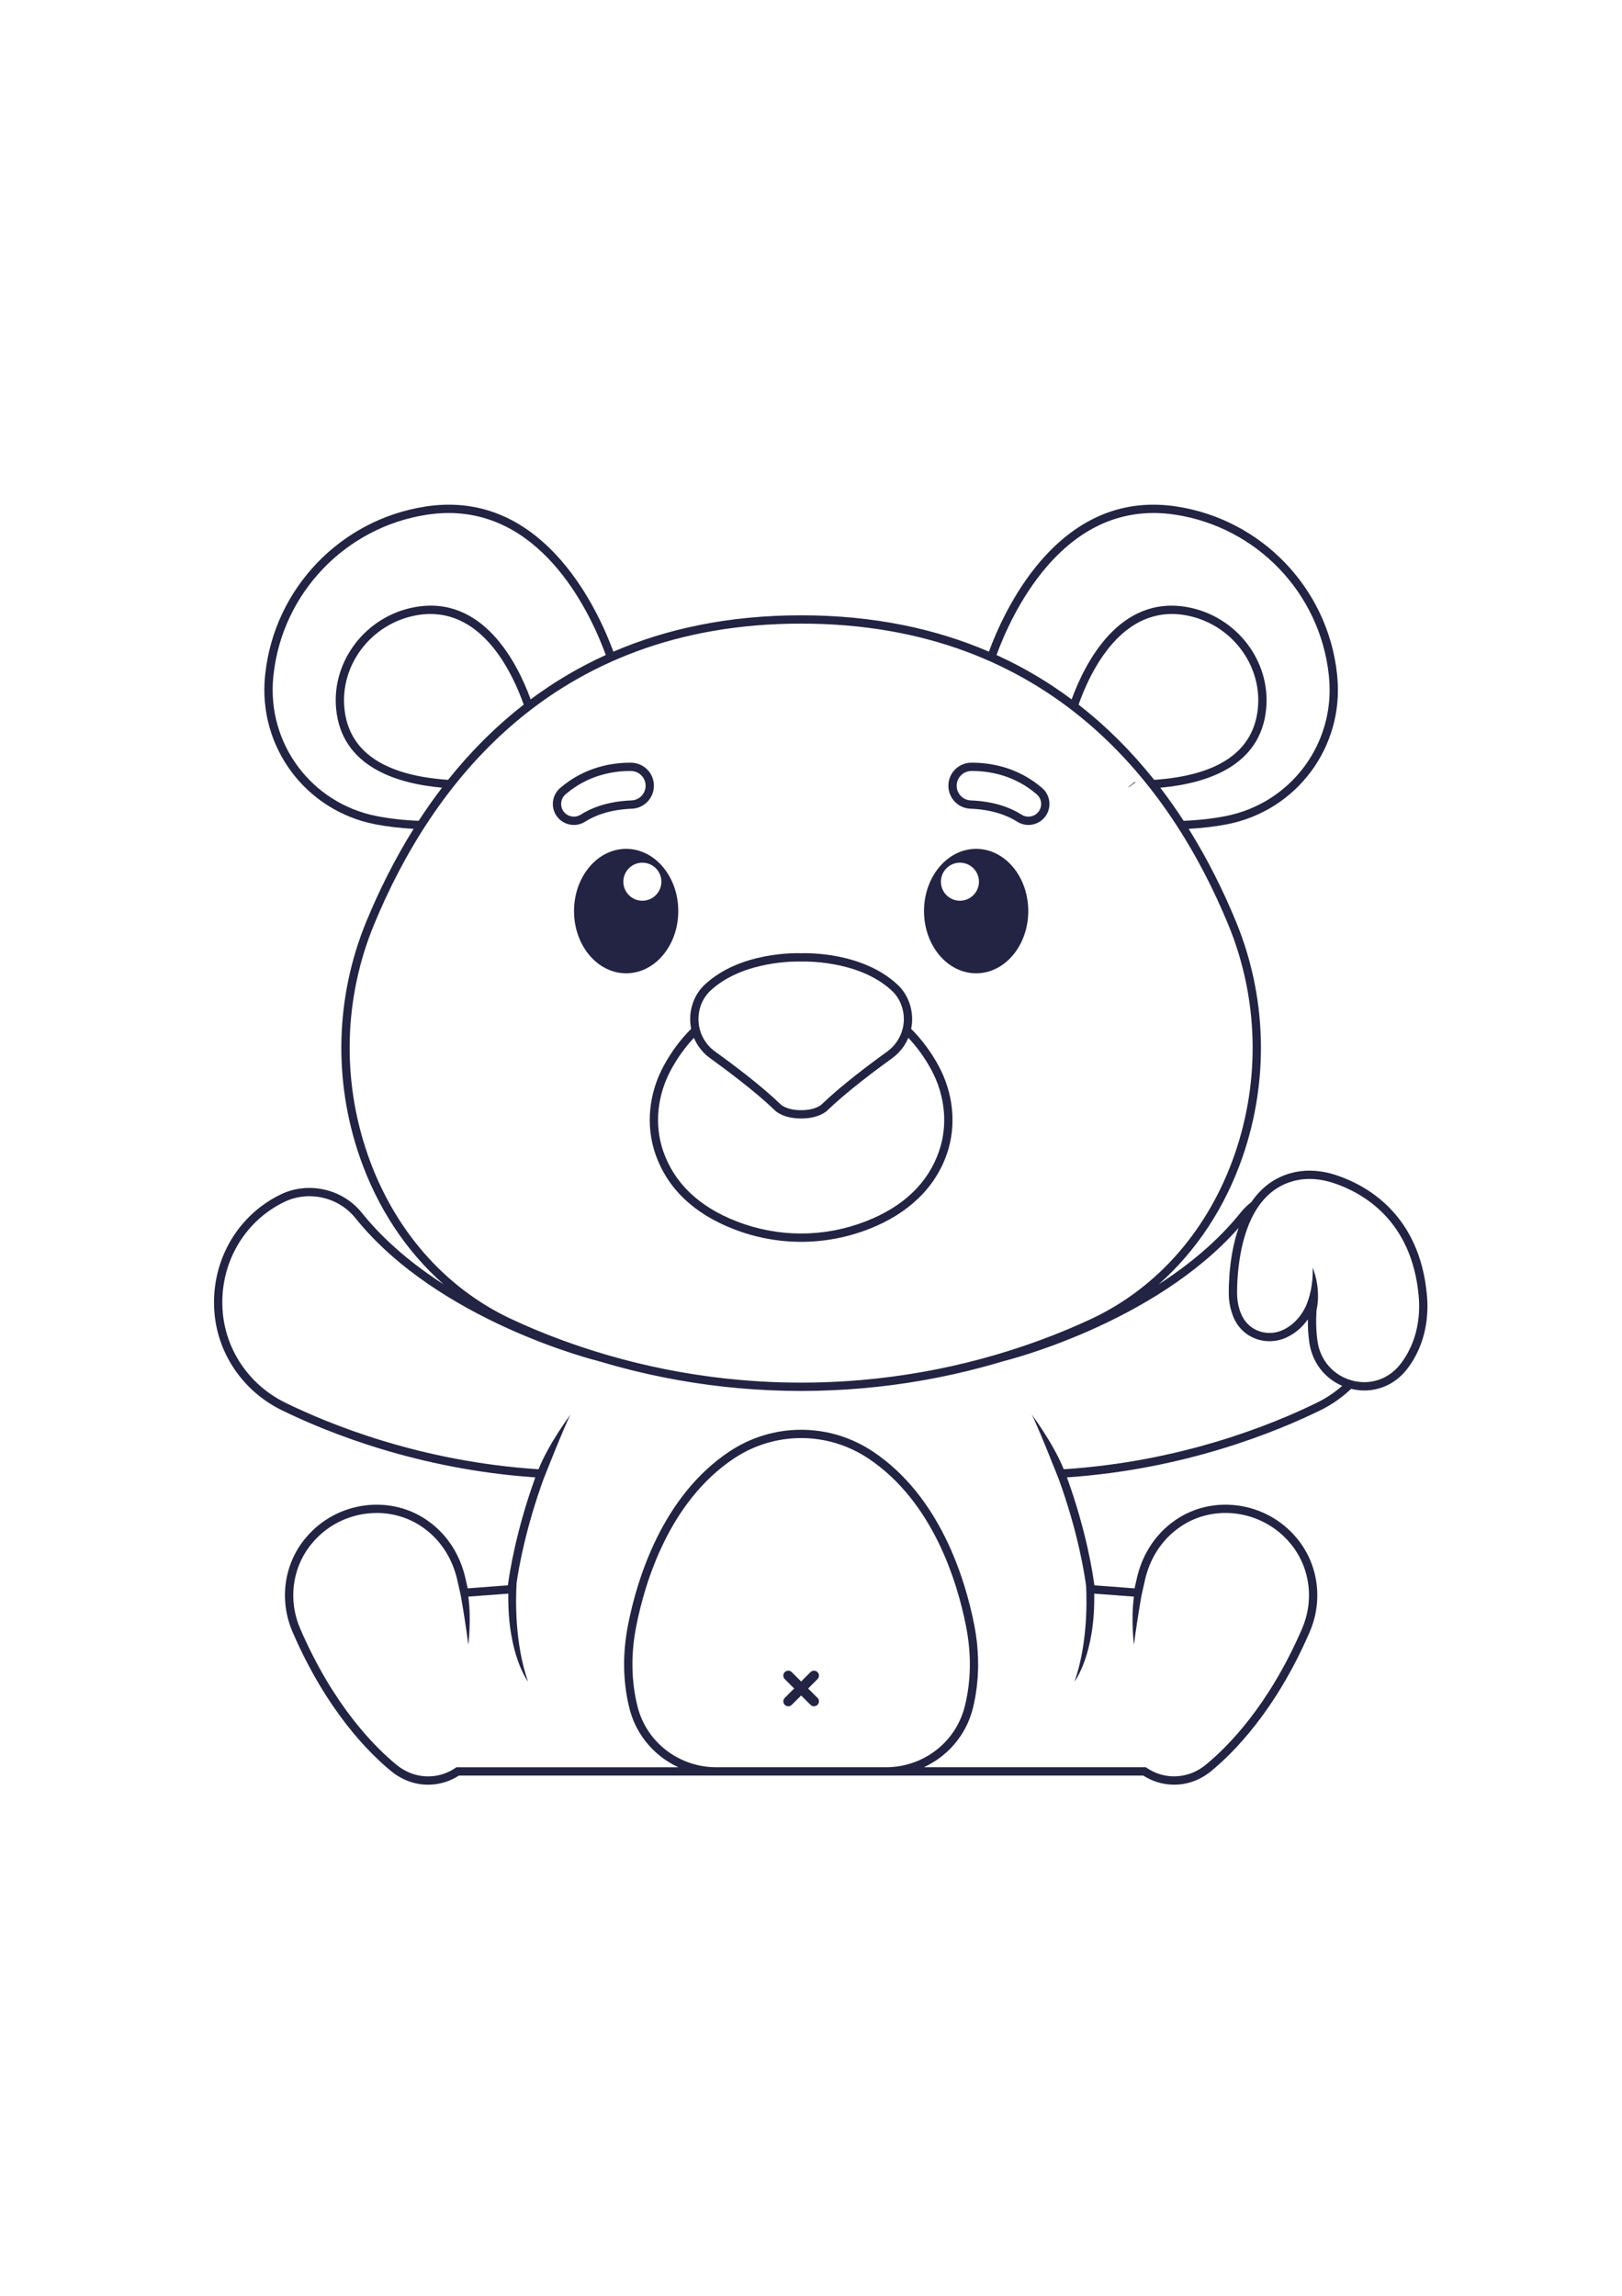<?xml version="1.0" encoding="utf-8"?>
<!-- Generator: Adobe Illustrator 27.5.0, SVG Export Plug-In . SVG Version: 6.00 Build 0)  -->
<svg xmlns="http://www.w3.org/2000/svg" xmlns:xlink="http://www.w3.org/1999/xlink" viewBox="0 0 500 500" width="595" height="842" preserveAspectRatio="xMidYMid meet" data-scaled="true">
<g id="BACKGROUND">
	<rect style="fill:#FFFFFF;" width="500" height="500"/>
</g>
<g id="OBJECTS">
	<g>
		<path style="fill:#232343;" d="M439.872,295.428c-2.235-25-18.616-33.981-28.184-37.11c-4.127-1.34-8.298-1.67-12.062-0.951
			c-5.746,1.103-10.413,4.244-13.886,9.324c-1.231,0.958-2.363,2.065-3.359,3.303c-7.095,8.836-16.02,16.119-25.187,22.026
			c11.528-10.183,20.454-23.626,25.884-39.378c8.169-23.697,7.412-49.462-2.131-72.55c-3.841-9.293-8.614-18.971-14.526-28.434
			c4.161-0.224,8.163-0.689,11.903-1.418l0.002-0.001c21.389-4.206,35.968-23.746,33.911-45.456l-0.093-0.946
			c-2.886-26.307-23.205-47.492-49.414-51.518c-16.044-2.454-30.132,3.175-41.878,16.73c-8.754,10.101-13.867,22.16-16.012,28.005
			c-16.275-7-35.401-11.203-57.88-11.203c-22.476,0-41.6,4.202-57.874,11.201c-2.147-5.845-7.269-17.914-16.022-28.012
			c-11.746-13.549-25.833-19.173-41.871-16.721c-26.207,4.024-46.526,25.209-49.41,51.495c-0.042,0.328-0.074,0.645-0.106,0.974
			c-2.046,21.706,12.533,41.246,33.914,45.452c3.739,0.729,7.743,1.194,11.91,1.418c-5.912,9.463-10.685,19.141-14.526,28.434
			c-9.543,23.087-10.3,48.853-2.131,72.55c5.432,15.759,14.364,29.206,25.899,39.391c-9.172-5.909-18.105-13.196-25.205-22.037
			c-5.862-7.314-16.279-9.745-24.772-5.777c-2.205,1.035-4.338,2.33-6.34,3.849c-9.639,7.316-15.024,19.056-14.404,31.421
			l0.03,0.506c0.79,13.096,8.723,24.89,20.703,30.781c13.745,6.745,42.021,18.306,78.264,20.75
			c-6.004,16.637-7.979,29.568-8.457,33.275l-12.387,0.928c-0.268-1.228-0.525-2.345-0.751-3.303
			c-1.509-6.448-4.818-11.98-9.559-15.986c-0.405-0.351-0.809-0.671-1.21-0.969c-11.755-8.996-29.081-6.773-38.602,4.938
			c-0.119,0.14-0.234,0.284-0.35,0.431l-0.189,0.237c-6.117,7.938-7.39,18.708-3.321,28.109
			c10.535,24.361,23.642,37.388,30.52,42.987c3.255,2.635,7.209,4.066,11.159,4.066c0.206,0,0.412-0.004,0.617-0.012
			c0.08,0,0.157-0.003,0.232-0.006l0.174-0.005c3.041-0.159,6.001-1.122,8.587-2.788h79.355v-0.001h52.24v0.001h79.355
			c2.586,1.666,5.549,2.629,8.654,2.789l0.108,0.004c0.076,0.003,0.156,0.006,0.185,0.006c4.196,0.161,8.398-1.282,11.826-4.057
			c6.875-5.597,19.981-18.624,30.517-42.984c4.068-9.4,2.796-20.172-3.34-28.133l-0.172-0.216c-0.115-0.145-0.229-0.288-0.33-0.407
			c-9.539-11.731-26.863-13.958-38.606-4.969c-0.415,0.309-0.82,0.629-1.213,0.969c-4.752,4.018-8.061,9.549-9.568,15.994
			c-0.227,0.96-0.483,2.077-0.752,3.305l-12.387-0.928c-0.477-3.708-2.453-16.645-8.456-33.275
			c36.243-2.444,64.518-14.005,78.263-20.75h0.001c3.432-1.687,6.559-3.896,9.336-6.536c1.362,0.336,2.73,0.512,4.079,0.512
			c4.849,0,9.458-2.127,12.705-6.036c1.531-1.833,2.857-3.978,3.94-6.375C439.502,307.298,440.417,301.45,439.872,295.428z
			 M355.794,136.563c-0.31-0.39-0.631-0.766-0.944-1.151c-0.14-0.172-0.282-0.343-0.422-0.515c-0.006-0.007-0.012-0.015-0.018-0.022
			c-0.382-0.465-0.759-0.937-1.145-1.396c-0.447-0.531-0.903-1.048-1.356-1.571c-0.218-0.253-0.436-0.505-0.656-0.757
			c-0.268-0.305-0.531-0.618-0.801-0.92c-0.217-0.243-0.439-0.478-0.657-0.719c-0.581-0.643-1.169-1.282-1.765-1.917
			c-0.017-0.018-0.033-0.036-0.05-0.054c-0.14-0.149-0.275-0.304-0.416-0.452c-0.288-0.304-0.584-0.596-0.874-0.897
			c-0.351-0.364-0.705-0.725-1.06-1.086c-0.345-0.35-0.684-0.709-1.032-1.054c-0.278-0.276-0.563-0.54-0.842-0.814
			c-0.074-0.073-0.149-0.144-0.224-0.216c-0.381-0.371-0.762-0.742-1.149-1.109c-0.272-0.258-0.541-0.523-0.814-0.779
			c-0.244-0.228-0.493-0.448-0.739-0.674c-0.277-0.255-0.559-0.507-0.839-0.76c-0.505-0.457-1.006-0.919-1.516-1.367
			c-0.414-0.363-0.834-0.713-1.251-1.07c-0.229-0.196-0.458-0.393-0.689-0.588c-0.405-0.342-0.808-0.688-1.216-1.025
			c-0.462-0.381-0.931-0.749-1.398-1.122c-0.48-0.384-0.955-0.779-1.438-1.155c3.59-10.17,13.504-31.166,33.228-27.5
			c13.669,2.544,23.353,15.101,22.049,28.585C386.47,127.753,375.717,135.189,355.794,136.563z M322.788,70.724
			c11.133-12.847,24.439-18.193,39.556-15.876c25.064,3.85,44.498,24.109,47.255,49.249l0.092,0.931
			c1.932,20.392-11.764,38.748-31.857,42.699c-4.048,0.789-8.406,1.279-12.966,1.456c-2.311-3.557-4.728-6.971-7.2-10.204
			c14.47-1.303,30.937-6.704,32.641-24.273c1.433-14.794-9.165-28.564-24.127-31.349c-21.181-3.933-31.803,17.342-35.836,28.405
			c-0.031-0.023-0.062-0.045-0.093-0.068c-1.814-1.347-3.661-2.644-5.539-3.889c-0.399-0.265-0.798-0.53-1.202-0.792
			c-0.441-0.285-0.885-0.567-1.33-0.847c-0.519-0.327-1.042-0.649-1.568-0.97c-0.368-0.224-0.736-0.45-1.106-0.671
			c-0.903-0.538-1.813-1.068-2.737-1.587c-0.033-0.019-0.067-0.036-0.099-0.054c-0.931-0.522-1.876-1.032-2.828-1.534
			c-0.224-0.118-0.45-0.233-0.675-0.35c-0.803-0.417-1.613-0.827-2.432-1.23c-0.189-0.093-0.378-0.186-0.568-0.278
			c-0.983-0.478-1.976-0.947-2.981-1.404C309.241,92.456,314.23,80.599,322.788,70.724z M160.034,114.503
			c-0.479,0.383-0.961,0.76-1.436,1.151c-0.403,0.332-0.802,0.674-1.203,1.012c-0.222,0.188-0.442,0.377-0.663,0.566
			c-0.431,0.368-0.865,0.729-1.292,1.104c-0.582,0.511-1.155,1.039-1.731,1.562c-0.176,0.16-0.355,0.318-0.53,0.479
			c-0.278,0.255-0.56,0.504-0.836,0.762c-0.307,0.287-0.609,0.584-0.914,0.875c-0.162,0.154-0.32,0.31-0.481,0.464
			c-0.216,0.207-0.432,0.415-0.646,0.624c-0.328,0.32-0.662,0.63-0.988,0.954c-0.451,0.448-0.892,0.912-1.339,1.368
			c-0.173,0.177-0.346,0.353-0.518,0.53c-0.365,0.376-0.735,0.743-1.096,1.124c-0.199,0.209-0.391,0.428-0.589,0.639
			c-0.774,0.826-1.544,1.657-2.303,2.506c-0.346,0.387-0.682,0.787-1.024,1.179c-0.601,0.688-1.204,1.374-1.795,2.076
			c-0.376,0.447-0.742,0.906-1.114,1.358c-0.472,0.575-0.95,1.142-1.415,1.726c-19.93-1.374-30.68-8.809-31.957-22.105
			c-1.307-13.484,8.378-26.041,22.047-28.585c1.557-0.29,3.049-0.425,4.485-0.425c16.763,0,25.438,18.557,28.745,27.925
			C160.97,113.741,160.505,114.127,160.034,114.503z M84.227,105.029c0.029-0.294,0.059-0.589,0.1-0.915
			c2.76-25.159,22.193-45.418,47.256-49.267c2.32-0.355,4.558-0.523,6.715-0.523c29.686,0,44.079,31.765,48.444,43.754
			c-0.237,0.107-0.47,0.224-0.706,0.332c-0.661,0.305-1.32,0.613-1.971,0.928c-0.407,0.196-0.812,0.396-1.217,0.596
			c-0.584,0.29-1.164,0.584-1.74,0.882c-0.393,0.203-0.786,0.404-1.177,0.61c-0.727,0.384-1.445,0.776-2.159,1.172
			c-0.355,0.197-0.71,0.394-1.063,0.595c-0.76,0.431-1.514,0.868-2.259,1.311c-0.385,0.229-0.767,0.464-1.149,0.697
			c-0.531,0.324-1.059,0.649-1.582,0.979c-0.419,0.264-0.837,0.529-1.253,0.798c-0.481,0.311-0.957,0.627-1.432,0.944
			c-0.807,0.537-1.607,1.085-2.402,1.641c-0.364,0.255-0.732,0.507-1.092,0.765c-0.543,0.388-1.079,0.785-1.617,1.181
			c-0.113,0.083-0.227,0.165-0.34,0.248c-4.036-11.065-14.672-32.341-35.835-28.403c-14.962,2.786-25.56,16.556-24.127,31.348
			c1.688,17.572,18.158,22.971,32.635,24.275c-2.475,3.243-4.889,6.657-7.193,10.204c-4.568-0.178-8.93-0.667-12.976-1.456
			C96.001,143.775,82.305,125.419,84.227,105.029z M113.264,251.807c-7.965-23.106-7.227-48.229,2.077-70.739
			c17.472-42.271,54.49-92.659,131.621-92.659c77.13,0,114.148,50.389,131.621,92.659c9.304,22.51,10.041,47.632,2.076,70.739
			c-7.978,23.145-23.657,41.195-44.149,50.828c-5.051,2.374-10.44,4.615-16.016,6.66c-4.222,1.548-8.483,2.951-12.774,4.224
			c-0.515,0.153-1.031,0.302-1.547,0.451c-0.881,0.254-1.763,0.501-2.646,0.743c-0.556,0.152-1.112,0.306-1.669,0.453
			c-0.896,0.238-1.793,0.466-2.691,0.692c-0.518,0.13-1.034,0.265-1.553,0.392c-1.363,0.332-2.728,0.653-4.096,0.958
			c-0.384,0.086-0.77,0.163-1.155,0.247c-1.032,0.224-2.065,0.445-3.099,0.653c-0.551,0.111-1.104,0.215-1.655,0.322
			c-0.883,0.171-1.766,0.339-2.65,0.498c-0.571,0.103-1.143,0.203-1.715,0.301c-0.893,0.154-1.786,0.301-2.68,0.443
			c-0.541,0.086-1.081,0.172-1.622,0.254c-1.008,0.152-2.016,0.294-3.025,0.432c-0.422,0.058-0.842,0.12-1.264,0.175
			c-1.444,0.188-2.89,0.364-4.337,0.523c-0.105,0.012-0.211,0.02-0.316,0.032c-1.338,0.145-2.677,0.276-4.017,0.396
			c-0.435,0.039-0.87,0.072-1.306,0.108c-1.017,0.085-2.035,0.164-3.053,0.234c-0.503,0.035-1.006,0.066-1.509,0.097
			c-0.973,0.06-1.946,0.113-2.92,0.159c-0.499,0.024-0.997,0.048-1.496,0.068c-1.036,0.042-2.072,0.074-3.108,0.102
			c-0.422,0.011-0.843,0.026-1.265,0.035c-2.91,0.059-5.822,0.059-8.732,0c-0.417-0.008-0.833-0.023-1.25-0.034
			c-1.041-0.027-2.082-0.06-3.123-0.102c-0.495-0.02-0.99-0.044-1.486-0.068c-0.977-0.047-1.953-0.1-2.929-0.16
			c-0.502-0.031-1.005-0.062-1.507-0.097c-1.013-0.07-2.026-0.148-3.038-0.233c-0.443-0.037-0.887-0.07-1.33-0.11
			c-1.3-0.116-2.599-0.244-3.897-0.384c-0.147-0.016-0.294-0.028-0.441-0.044c-1.435-0.158-2.868-0.332-4.3-0.519
			c-0.464-0.061-0.927-0.129-1.39-0.192c-0.962-0.132-1.923-0.267-2.883-0.412c-0.581-0.088-1.162-0.181-1.742-0.273
			c-0.845-0.135-1.69-0.274-2.534-0.419c-0.617-0.106-1.233-0.213-1.848-0.325c-0.824-0.149-1.647-0.306-2.47-0.464
			c-0.608-0.117-1.216-0.232-1.823-0.355c-0.932-0.188-1.862-0.388-2.793-0.589c-0.482-0.104-0.965-0.202-1.446-0.309
			c-1.361-0.304-2.719-0.622-4.075-0.953c-0.491-0.12-0.98-0.247-1.47-0.371c-0.947-0.238-1.893-0.479-2.838-0.73
			c-0.483-0.128-0.966-0.262-1.449-0.393c-1.011-0.277-2.022-0.559-3.03-0.851c-0.366-0.106-0.731-0.212-1.097-0.32
			c-4.36-1.288-8.688-2.713-12.977-4.285c-5.576-2.045-10.965-4.286-16.016-6.66C136.921,293.002,121.242,274.95,113.264,251.807z
			 M220.84,440.865L220.84,440.865c-10.109-0.001-19.028-5.901-22.949-14.751c-0.56-1.264-1.018-2.589-1.363-3.965l-0.075-0.299
			c-1.891-7.753-1.998-15.992-0.318-24.488c2.686-13.593,10.169-38.379,30.114-51.662c6.172-4.112,13.334-6.285,20.711-6.285
			c7.376,0,14.538,2.173,20.711,6.285c19.943,13.282,27.428,38.069,30.113,51.662c1.681,8.496,1.574,16.735-0.317,24.488
			l-0.068,0.272c-0.173,0.69-0.374,1.366-0.602,2.029c-3.42,9.939-12.886,16.712-23.716,16.712v0.001H220.84z M406.036,328.477
			c-13.677,6.712-41.933,18.247-78.132,20.542c-3.17-7.945-9.858-16.859-9.858-16.859c1.778,3.298,8.273,19.778,8.273,19.778
			l0.004-0.003c6.051,16.628,8.024,29.533,8.491,33.155c0.274,5.76,0.298,18.279-3.568,29.367c0,0,6.387-8.368,6.066-27.097
			l12.23,0.916c-0.971,7.444,0.018,14.84,0.018,14.84c0.487-4.318,1.674-11.441,2.259-14.858l0.193-0.908
			c0.349-1.64,0.686-3.12,0.975-4.344c1.382-5.908,4.4-10.966,8.741-14.636c0.356-0.308,0.712-0.589,1.09-0.87
			c10.671-8.167,26.403-6.127,35.097,4.561c0.1,0.118,0.195,0.239,0.293,0.362l0.169,0.211c5.549,7.201,6.698,16.983,2.999,25.531
			c-10.318,23.861-23.089,36.565-29.779,42.013c-2.944,2.383-6.541,3.599-10.166,3.485l-0.273-0.009
			c-2.707-0.142-5.342-1.031-7.619-2.571l-0.324-0.221h-68.411c0.5-0.231,0.991-0.478,1.474-0.737
			c0.092-0.05,0.182-0.104,0.274-0.155c0.507-0.279,1.002-0.574,1.489-0.883c0.136-0.086,0.272-0.171,0.406-0.259
			c0.551-0.363,1.091-0.742,1.614-1.144c0.068-0.053,0.133-0.109,0.201-0.162c0.464-0.363,0.915-0.743,1.354-1.136
			c0.12-0.107,0.24-0.213,0.358-0.322c0.486-0.449,0.959-0.911,1.411-1.395c0.047-0.05,0.091-0.104,0.138-0.155
			c0.409-0.444,0.801-0.904,1.18-1.376c0.102-0.127,0.204-0.254,0.305-0.383c0.408-0.526,0.802-1.063,1.172-1.619
			c0.028-0.043,0.053-0.087,0.082-0.13c0.341-0.521,0.661-1.057,0.967-1.603c0.082-0.147,0.164-0.294,0.244-0.443
			c0.318-0.594,0.623-1.197,0.898-1.818c0.011-0.026,0.021-0.053,0.032-0.079c0.262-0.598,0.498-1.211,0.719-1.832
			c0.058-0.164,0.115-0.328,0.17-0.494c0.218-0.654,0.421-1.316,0.591-1.993l0.028-0.112c0.016-0.063,0.031-0.121,0.04-0.158
			c0.003-0.011,0.006-0.022,0.008-0.033c0.212-0.872,0.393-1.752,0.562-2.635c0.027-0.141,0.064-0.279,0.089-0.419
			c0.146-0.796,0.26-1.6,0.371-2.405c0.033-0.236,0.079-0.469,0.109-0.707c0.085-0.677,0.138-1.361,0.198-2.043
			c0.033-0.37,0.082-0.737,0.107-1.108c0.043-0.632,0.055-1.27,0.078-1.905c0.015-0.428,0.047-0.852,0.052-1.282
			c0.008-0.626-0.014-1.258-0.026-1.887c-0.008-0.446,0-0.888-0.019-1.336c-0.028-0.683-0.088-1.372-0.139-2.059
			c-0.03-0.399-0.043-0.795-0.081-1.195c-0.205-2.18-0.526-4.379-0.964-6.595c-2.764-13.983-10.492-39.501-31.206-53.297
			c-6.595-4.393-14.247-6.715-22.13-6.715c-7.883,0-15.535,2.322-22.129,6.715c-20.716,13.797-28.443,39.314-31.206,53.297
			c-1.753,8.863-1.638,17.474,0.336,25.563l0.079,0.316c0.17,0.678,0.373,1.34,0.591,1.994c0.055,0.165,0.112,0.329,0.17,0.493
			c0.22,0.621,0.456,1.234,0.719,1.832c0.011,0.026,0.021,0.053,0.033,0.079c0.275,0.622,0.58,1.225,0.899,1.82
			c0.079,0.147,0.16,0.293,0.241,0.438c0.308,0.549,0.629,1.088,0.972,1.611c0.027,0.041,0.051,0.083,0.078,0.124
			c0.37,0.558,0.765,1.096,1.174,1.622c0.099,0.128,0.2,0.253,0.302,0.379c0.381,0.474,0.774,0.936,1.185,1.382
			c0.045,0.049,0.088,0.101,0.133,0.15c0.453,0.484,0.927,0.947,1.413,1.397c0.117,0.108,0.236,0.214,0.355,0.32
			c0.441,0.394,0.893,0.775,1.358,1.139c0.067,0.052,0.131,0.108,0.199,0.16c0.523,0.402,1.064,0.781,1.615,1.145
			c0.134,0.088,0.269,0.173,0.405,0.259c0.487,0.309,0.983,0.604,1.489,0.883c0.092,0.051,0.182,0.105,0.275,0.155
			c0.484,0.259,0.974,0.507,1.474,0.737h-68.41l-0.325,0.221c-2.278,1.54-4.913,2.43-7.553,2.569l-0.388,0.011
			c-3.576,0.143-7.174-1.103-10.114-3.482c-6.694-5.449-19.465-18.154-29.784-42.017c-3.699-8.547-2.55-18.33,2.98-25.507
			l0.188-0.234c0.097-0.122,0.192-0.243,0.311-0.383c5.088-6.258,12.604-9.546,20.106-9.546c5.288,0,10.57,1.635,14.987,5.016
			c0.365,0.272,0.721,0.553,1.088,0.87c4.329,3.659,7.347,8.716,8.73,14.626c0.288,1.222,0.626,2.703,0.974,4.343l0.182,0.86
			c0.582,3.397,1.778,10.568,2.267,14.906c0,0,0.99-7.395,0.018-14.839l12.323-0.923c-0.323,18.734,6.066,27.104,6.066,27.104
			c-4.133-11.853-3.82-25.342-3.509-30.459c0.674-4.701,2.794-16.805,8.34-32.063l0.003,0.003c0,0,6.495-16.48,8.273-19.778
			c0,0-6.689,8.914-9.858,16.858c-36.196-2.295-64.452-13.83-78.128-20.542c-11.156-5.486-18.543-16.46-19.277-28.639l-0.029-0.498
			c-0.577-11.501,4.431-22.431,13.396-29.235c1.859-1.41,3.837-2.612,5.878-3.57c7.437-3.469,16.558-1.343,21.69,5.063
			c25.657,31.95,74.508,43.985,74.929,44.084c0.384,0.116,0.77,0.223,1.155,0.337c0.411,0.121,0.823,0.241,1.234,0.36
			c1.012,0.292,2.026,0.577,3.041,0.854c0.465,0.127,0.93,0.255,1.396,0.379c1.04,0.277,2.082,0.543,3.125,0.804
			c0.4,0.1,0.8,0.205,1.201,0.303c1.424,0.348,2.85,0.683,4.28,1.001c0.239,0.053,0.478,0.101,0.717,0.153
			c1.197,0.262,2.395,0.516,3.596,0.758c0.488,0.098,0.976,0.19,1.464,0.285c0.967,0.188,1.934,0.371,2.903,0.546
			c0.525,0.095,1.05,0.186,1.576,0.277c0.964,0.166,1.93,0.326,2.896,0.479c0.495,0.079,0.991,0.158,1.486,0.233
			c1.089,0.165,2.18,0.319,3.271,0.467c0.363,0.049,0.725,0.103,1.087,0.15c1.485,0.194,2.973,0.375,4.462,0.538
			c0.01,0.001,0.019,0.002,0.029,0.003c1.452,0.159,2.906,0.3,4.361,0.43c0.393,0.035,0.787,0.065,1.181,0.097
			c1.08,0.09,2.161,0.174,3.243,0.248c0.47,0.032,0.94,0.061,1.411,0.09c1.03,0.064,2.061,0.12,3.092,0.169
			c0.465,0.022,0.931,0.045,1.396,0.064c1.102,0.045,2.205,0.08,3.309,0.108c0.375,0.01,0.751,0.023,1.126,0.031
			c1.483,0.03,2.967,0.049,4.452,0.049c1.484,0,2.967-0.019,4.449-0.049c0.385-0.008,0.769-0.022,1.153-0.032
			c1.092-0.028,2.185-0.063,3.276-0.107c0.474-0.019,0.948-0.042,1.423-0.065c1.023-0.049,2.045-0.104,3.067-0.168
			c0.475-0.029,0.951-0.059,1.426-0.091c1.08-0.074,2.158-0.158,3.236-0.248c0.394-0.033,0.788-0.062,1.181-0.097
			c2.964-0.264,5.922-0.588,8.87-0.973c0.331-0.043,0.662-0.092,0.993-0.137c1.128-0.153,2.255-0.313,3.38-0.483
			c0.463-0.07,0.925-0.144,1.387-0.217c1.009-0.16,2.017-0.326,3.023-0.5c0.485-0.084,0.969-0.168,1.453-0.255
			c1.026-0.185,2.051-0.378,3.074-0.578c0.435-0.085,0.871-0.166,1.306-0.254c1.302-0.262,2.601-0.536,3.898-0.822
			c0.143-0.031,0.286-0.06,0.428-0.091c1.434-0.319,2.863-0.655,4.29-1.003c0.439-0.107,0.875-0.221,1.313-0.331
			c0.983-0.247,1.965-0.497,2.945-0.757c0.548-0.146,1.095-0.296,1.642-0.446c0.877-0.24,1.753-0.486,2.627-0.738
			c0.572-0.165,1.144-0.331,1.715-0.5c0.288-0.085,0.576-0.165,0.864-0.252c0.475-0.114,46.231-11.385,72.437-41.063
			c-0.115,0.329-0.22,0.66-0.327,0.99c-0.044,0.136-0.092,0.271-0.134,0.407c-0.166,0.533-0.319,1.068-0.465,1.603
			c-0.062,0.227-0.12,0.453-0.178,0.68c-0.089,0.345-0.174,0.689-0.255,1.034c-0.056,0.238-0.113,0.476-0.166,0.713
			c-0.091,0.413-0.176,0.824-0.258,1.233c-0.067,0.337-0.129,0.671-0.189,1.006c-0.055,0.303-0.109,0.606-0.158,0.906
			c-0.047,0.288-0.091,0.573-0.134,0.858c-0.037,0.243-0.071,0.483-0.104,0.724c-0.041,0.299-0.083,0.597-0.12,0.891
			c-0.005,0.038-0.008,0.074-0.013,0.112c-0.092,0.752-0.169,1.485-0.233,2.202c-0.012,0.131-0.024,0.263-0.035,0.392
			c-0.03,0.351-0.057,0.695-0.081,1.036c-0.005,0.066-0.008,0.13-0.013,0.195c-0.132,1.949-0.178,3.723-0.176,5.197
			c0,2.014,0.304,3.911,0.864,5.688c0.256,0.816,0.548,1.614,0.92,2.374l0.063,0.113c0.014,0.022,0.026,0.046,0.038,0.068
			l0.036,0.069c2.28,4.462,7.034,6.849,11.846,6.373c1.325-0.131,2.655-0.466,3.939-1.051c3.06-1.396,5.2-3.525,6.678-5.62
			c-0.025,2.521,0.129,4.943,0.465,7.244c0.062,0.416,0.141,0.826,0.23,1.232c0.007,0.034,0.017,0.066,0.024,0.099
			c0.08,0.353,0.17,0.702,0.27,1.046c0.03,0.103,0.064,0.204,0.096,0.305c0.085,0.272,0.174,0.542,0.271,0.808
			c0.046,0.125,0.095,0.248,0.143,0.372c0.094,0.239,0.191,0.476,0.295,0.709c0.058,0.131,0.118,0.261,0.179,0.39
			c0.106,0.223,0.216,0.442,0.331,0.658c0.068,0.129,0.136,0.257,0.207,0.383c0.12,0.214,0.247,0.423,0.376,0.632
			c0.074,0.12,0.147,0.241,0.224,0.358c0.143,0.218,0.294,0.43,0.447,0.641c0.072,0.099,0.14,0.2,0.213,0.298
			c0.2,0.263,0.408,0.52,0.623,0.771c0.033,0.039,0.064,0.08,0.097,0.119c0.251,0.288,0.512,0.566,0.782,0.836
			c0.077,0.077,0.16,0.15,0.239,0.225c0.195,0.187,0.391,0.373,0.594,0.551c0.112,0.098,0.229,0.19,0.343,0.285
			c0.179,0.148,0.358,0.295,0.543,0.435c0.13,0.099,0.264,0.194,0.398,0.29c0.177,0.126,0.355,0.251,0.537,0.371
			c0.145,0.096,0.293,0.188,0.442,0.28c0.178,0.109,0.358,0.215,0.54,0.318c0.159,0.09,0.318,0.178,0.48,0.263
			c0.179,0.094,0.361,0.182,0.544,0.27c0.172,0.083,0.344,0.166,0.52,0.243c0.044,0.019,0.085,0.042,0.129,0.06
			C411.409,325.375,408.825,327.104,406.036,328.477z M434.893,311.284c-0.987,2.185-2.189,4.133-3.575,5.791
			c-3.63,4.372-9.271,6.107-14.733,4.543l-0.079-0.023c-2.753-0.794-5.118-2.324-6.905-4.369c-0.007-0.008-0.015-0.016-0.022-0.024
			c-0.154-0.177-0.297-0.362-0.442-0.546c-0.066-0.084-0.138-0.164-0.202-0.25c-0.079-0.104-0.149-0.216-0.225-0.322
			c-0.122-0.172-0.248-0.342-0.362-0.52c-0.005-0.007-0.009-0.015-0.013-0.022c-1.105-1.721-1.857-3.699-2.173-5.841
			c-0.443-3.017-0.55-6.266-0.329-9.695c1.52-6.941-1.178-13.081-1.178-13.081c0.161,5.316-1.019,9.328-2.127,11.892
			c-1.153,2.401-3.308,5.571-7.11,7.304c-3.226,1.47-6.815,1.065-9.485-0.781c-0.122-0.085-0.237-0.181-0.355-0.271
			c-0.116-0.089-0.236-0.172-0.348-0.266c-0.905-0.765-1.674-1.715-2.243-2.829c-0.019-0.038-0.04-0.072-0.059-0.107l-0.064-0.122
			c-0.199-0.403-0.363-0.825-0.523-1.249c-0.046-0.122-0.106-0.237-0.148-0.361c-0.065-0.187-0.106-0.387-0.164-0.578
			c-0.443-1.481-0.687-3.06-0.687-4.742c-0.01-5.099,0.597-17.888,6.402-26.523l0.03-0.045c3.086-4.57,7.236-7.386,12.335-8.364
			c3.34-0.638,7.073-0.336,10.788,0.871c8.966,2.933,24.322,11.367,26.428,34.906C437.828,301.242,436.987,306.646,434.893,311.284z
			"/>
		<polygon style="fill:#232343;" points="350.012,137.319 349.879,137.146 347.872,138.734 347.953,138.838 		"/>
		<path style="fill:#232343;" d="M204.647,224.593c-4.675,8.574-5.636,18.488-2.636,27.199
			c3.656,10.611,11.771,18.423,24.119,23.217c6.715,2.616,13.771,3.924,20.83,3.924c7.057,0,14.117-1.309,20.836-3.923
			c12.178-4.728,20.515-12.757,24.11-23.219c2.998-8.706,2.041-18.619-2.626-27.198c-2.323-4.258-5.154-8.051-8.412-11.299
			c0.201-0.972,0.306-1.972,0.306-2.985c0-1.988-0.398-3.99-1.153-5.786c-0.789-1.892-1.924-3.531-3.369-4.867
			c-10.95-10.209-28.331-9.712-29.693-9.656c-1.36-0.057-18.744-0.553-29.691,9.654c-2.87,2.662-4.515,6.545-4.515,10.655
			c0,1.015,0.106,2.017,0.306,2.984C209.811,216.525,206.979,220.318,204.647,224.593z M289.486,250.958L289.486,250.958
			c-3.391,9.866-11,17.155-22.617,21.665c-12.842,4.998-26.979,4.999-39.811-0.001c-11.615-4.509-19.227-11.799-22.627-21.664
			c-2.766-8.033-1.869-17.196,2.463-25.14c1.984-3.636,4.34-6.907,7.02-9.748c0.141,0.335,0.295,0.666,0.462,0.992
			c1.064,2.093,2.631,3.92,4.528,5.28c4.871,3.516,13.909,10.25,19.773,15.896c0.421,0.456,2.757,2.683,8.282,2.683
			c0.576,0,1.11-0.029,1.618-0.073c0.372-0.032,0.73-0.072,1.067-0.123c0.032-0.005,0.067-0.008,0.099-0.013
			c3.559-0.564,5.166-2.104,5.507-2.474c5.862-5.643,14.901-12.379,19.774-15.897c0.319-0.23,0.624-0.477,0.922-0.731
			c0.09-0.077,0.177-0.158,0.266-0.237c0.207-0.186,0.41-0.376,0.606-0.573c0.092-0.093,0.184-0.186,0.273-0.28
			c0.196-0.207,0.384-0.42,0.568-0.638c0.07-0.084,0.143-0.164,0.212-0.249c0.243-0.302,0.477-0.612,0.696-0.932
			c0.036-0.052,0.067-0.107,0.102-0.159c0.18-0.271,0.353-0.547,0.515-0.829c0.066-0.115,0.128-0.233,0.192-0.35
			c0.125-0.23,0.244-0.464,0.356-0.7c0.06-0.127,0.12-0.254,0.177-0.383c0.031-0.072,0.068-0.141,0.098-0.213
			c2.69,2.854,5.048,6.125,7.025,9.748C291.357,233.766,292.251,242.93,289.486,250.958z M219.011,201.529
			c9.034-8.422,23.385-8.982,27.027-8.982c0.535,0,0.839,0.012,0.861,0.013l0.06,0.003l0.059-0.003
			c0.176-0.005,17.526-0.69,27.893,8.973c1.177,1.088,2.102,2.426,2.75,3.979c0.624,1.488,0.955,3.146,0.955,4.797
			c0,1.049-0.131,2.08-0.39,3.066c-0.722,2.772-2.391,5.22-4.701,6.892c-6.029,4.352-14.408,10.689-20.15,16.229
			c-0.07,0.076-1.777,1.865-6.416,1.865c-4.629,0-6.336-1.789-6.392-1.849l-0.082-0.086c-5.678-5.474-14.056-11.809-20.087-16.162
			c-1.569-1.125-2.862-2.633-3.742-4.365c-0.417-0.814-0.737-1.661-0.956-2.527c-0.258-0.983-0.388-2.015-0.388-3.064
			C215.313,206.909,216.66,203.71,219.011,201.529z"/>
		<ellipse style="fill:#232343;" cx="193.018" cy="177.003" rx="16.069" ry="19.178"/>
		<ellipse style="fill:#232343;" cx="300.906" cy="177.003" rx="16.068" ry="19.178"/>
		<path style="fill:#232343;" d="M176.908,150.456c1.197,0,2.405-0.329,3.475-1.012v0c2.611-1.669,7.229-3.716,14.398-3.99
			c1.933-0.074,3.706-0.913,4.996-2.364c1.298-1.461,1.927-3.338,1.772-5.286c-0.295-3.694-3.331-6.502-7.061-6.531
			c-5.734-0.034-14.215,1.275-21.826,7.813c-2.575,2.212-2.989,6.077-0.943,8.799C172.977,149.559,174.929,150.456,176.908,150.456z
			 M174.33,141.026c6.898-5.925,14.572-7.196,19.883-7.196c0.085,0,0.171,0.001,0.256,0.001c2.393,0.018,4.34,1.814,4.529,4.176
			c0.1,1.246-0.303,2.447-1.134,3.381c-0.821,0.925-1.951,1.46-3.18,1.507c-7.743,0.296-12.8,2.552-15.678,4.391
			c-1.718,1.097-4.019,0.685-5.241-0.94C172.526,144.698,172.775,142.362,174.33,141.026z"/>
		<path style="fill:#232343;" d="M299.143,145.453c7.169,0.274,11.787,2.322,14.398,3.991c1.07,0.684,2.277,1.012,3.475,1.012
			c1.978,0,3.931-0.898,5.19-2.573c2.045-2.723,1.63-6.587-0.944-8.799c-7.611-6.537-16.06-7.837-21.825-7.813
			c-3.73,0.029-6.766,2.837-7.061,6.532c-0.155,1.947,0.474,3.824,1.772,5.286C295.436,144.54,297.211,145.379,299.143,145.453z
			 M299.456,133.831c0.085-0.001,0.17-0.001,0.256-0.001c5.311,0,12.984,1.271,19.882,7.196c1.555,1.335,1.804,3.672,0.565,5.32
			c-1.222,1.626-3.524,2.038-5.239,0.941v0c-2.879-1.839-7.936-4.095-15.68-4.391c-1.229-0.047-2.358-0.582-3.18-1.506
			c-0.831-0.935-1.233-2.137-1.135-3.382C295.115,135.645,297.063,133.85,299.456,133.831z"/>
		<path style="fill:#232343;" d="M252.003,411.546c-0.595-0.595-1.56-0.595-2.155,0l-2.887,2.888l-2.888-2.888
			c-0.595-0.595-1.56-0.595-2.155,0c-0.595,0.595-0.595,1.56,0,2.155l2.888,2.888l-2.888,2.888c-0.595,0.595-0.595,1.56,0,2.155
			c0.595,0.595,1.56,0.595,2.155,0l2.888-2.888l2.887,2.888c0.595,0.595,1.56,0.595,2.155,0c0.595-0.595,0.595-1.56,0-2.155
			l-2.888-2.887l2.888-2.888C252.598,413.106,252.598,412.141,252.003,411.546z"/>
		<g>
			<g>
				<path style="fill:#FFFFFF;" d="M203.879,167.95c0,3.238-2.625,5.863-5.863,5.863c-3.238,0-5.863-2.625-5.863-5.863
					c0-3.238,2.625-5.863,5.863-5.863C201.254,162.087,203.879,164.712,203.879,167.95z"/>
			</g>
			<g>
				<path style="fill:#FFFFFF;" d="M290.045,167.95c0,3.238,2.625,5.863,5.863,5.863c3.238,0,5.863-2.625,5.863-5.863
					c0-3.238-2.625-5.863-5.863-5.863C292.67,162.087,290.045,164.712,290.045,167.95z"/>
			</g>
		</g>
	</g>
</g>
</svg>
